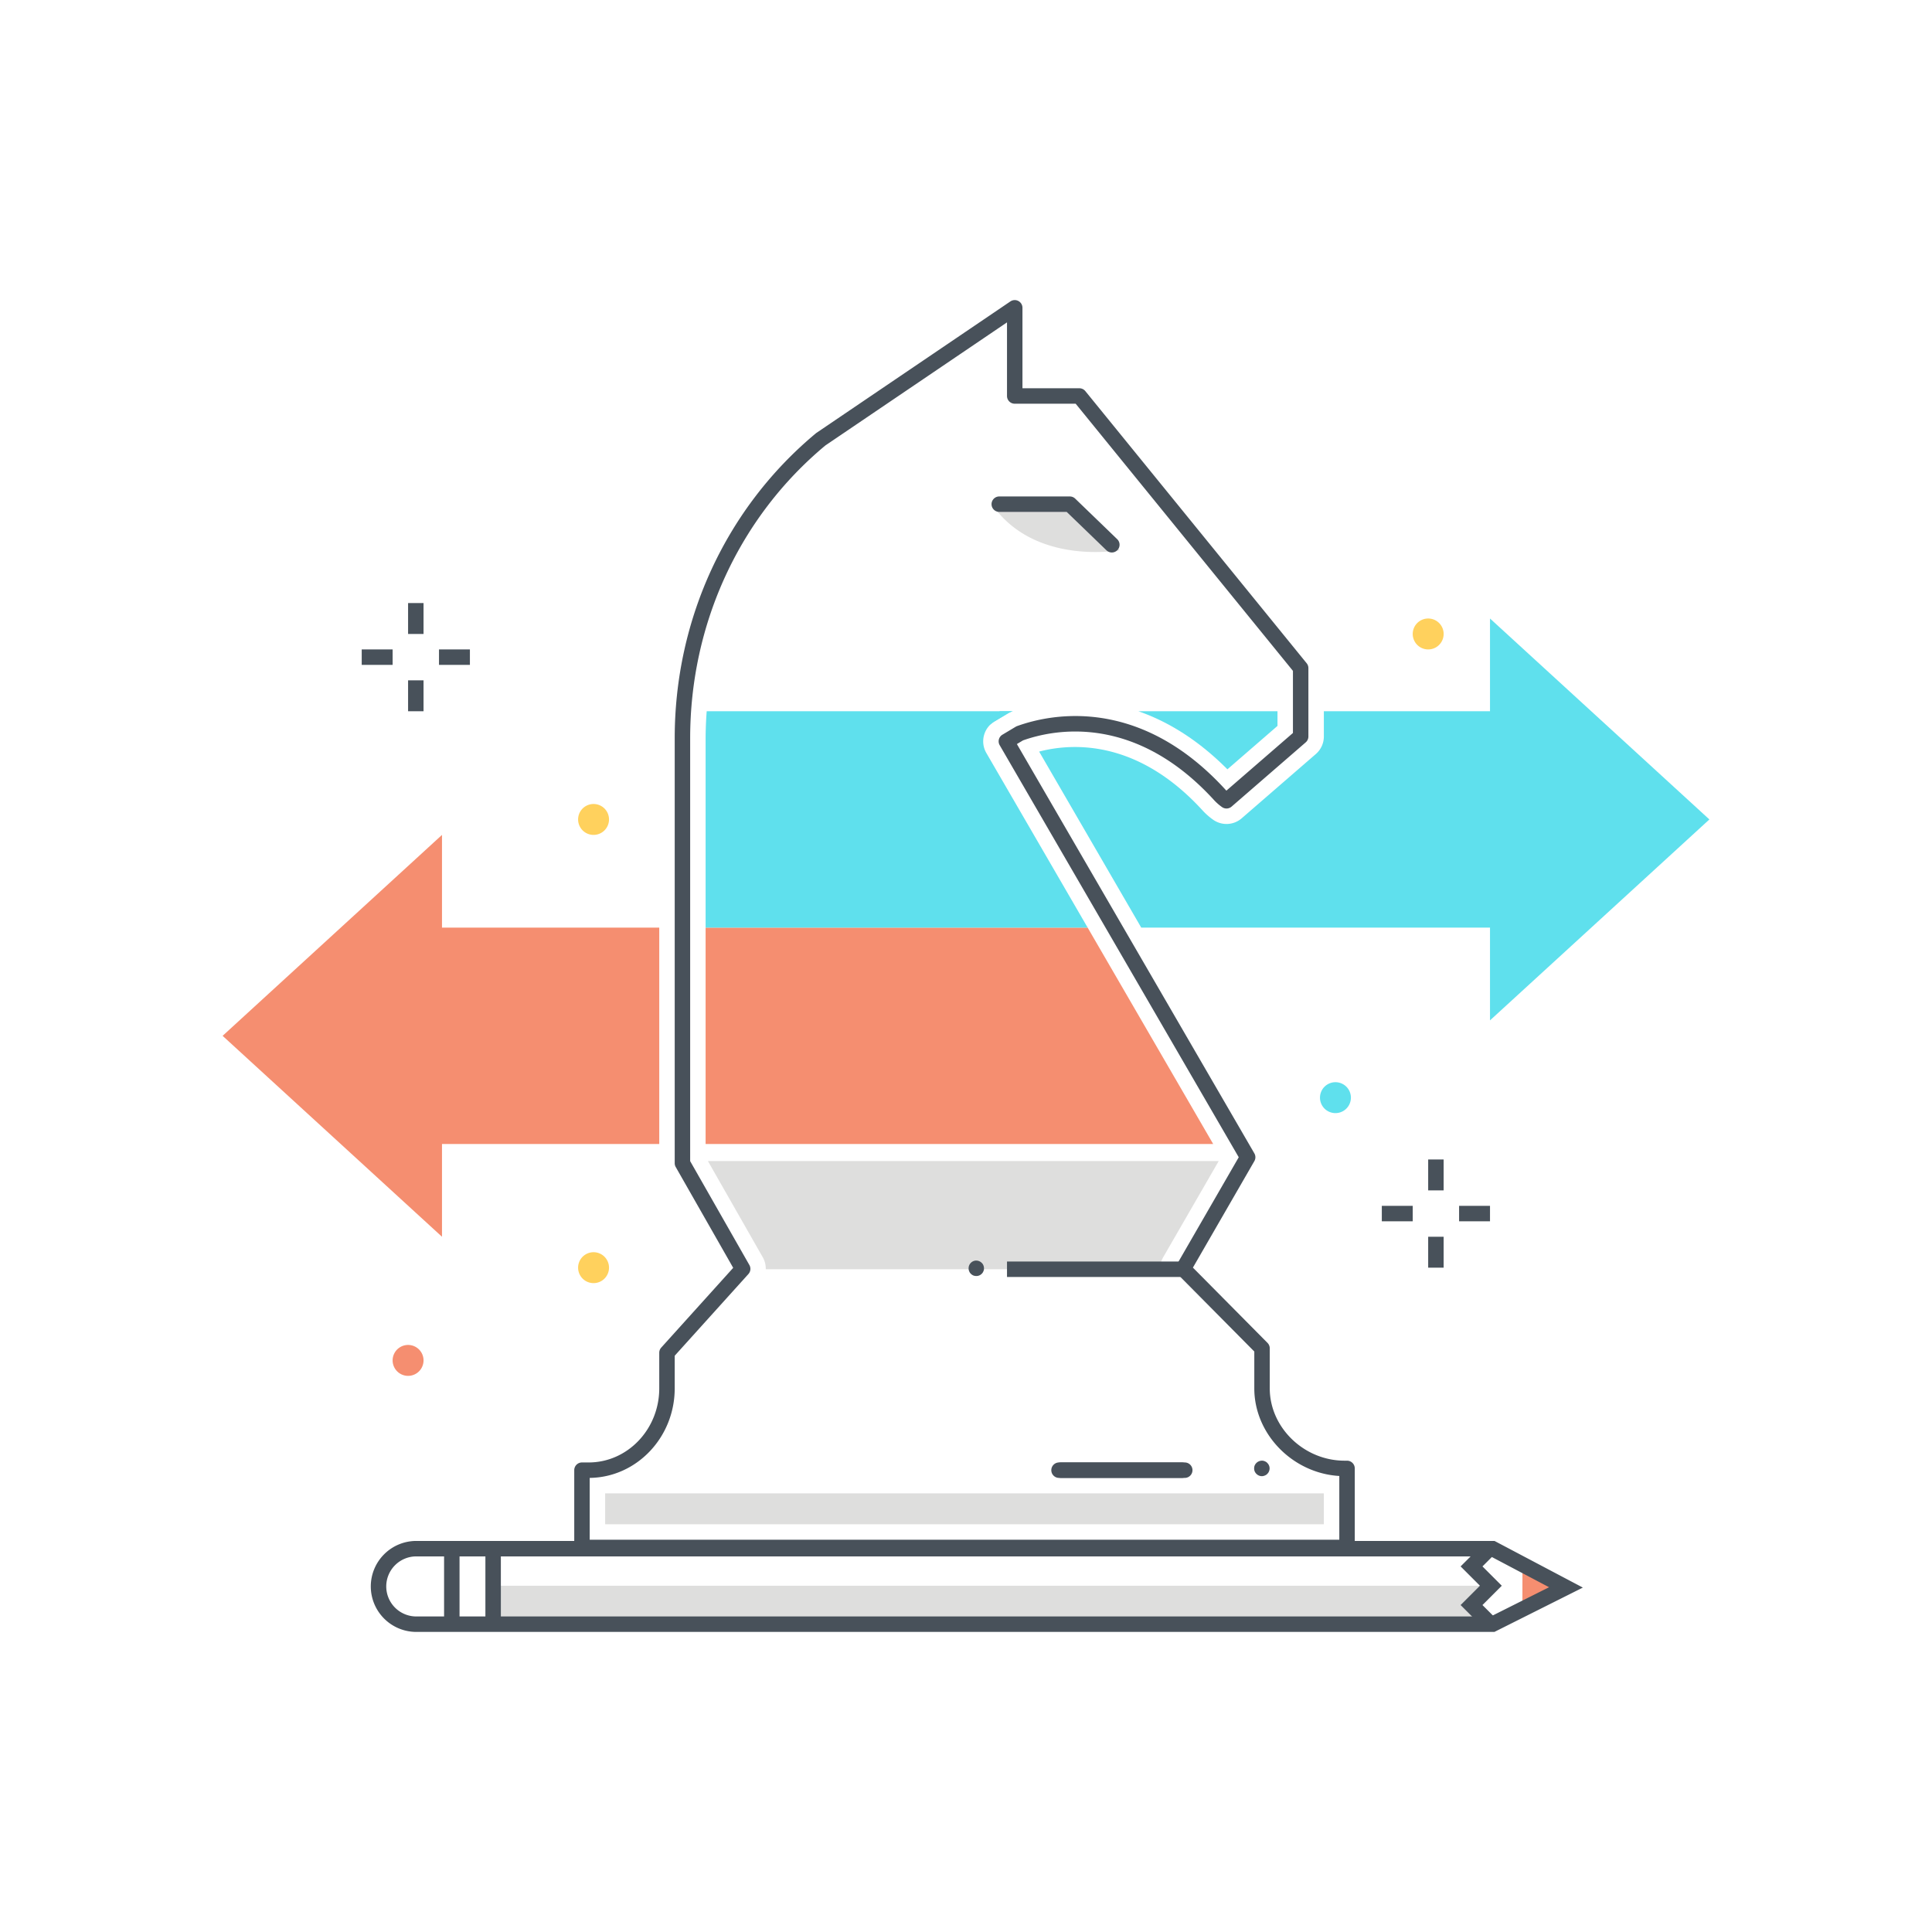 <?xml version="1.0" encoding="utf-8"?><svg xmlns="http://www.w3.org/2000/svg" width="250" height="250" viewBox="0 0 250 250"><g fill="none" fill-rule="evenodd"><path fill="#F58E70" d="M91.306 120.036v28h65.681l-16.244-28H91.306M51.194 148.036h34.113v-28H51.194z"/><path fill="#F58E70" d="M57.194 160.036l-28.388-26 28.388-26v52"/><path fill="#5FE0ED" d="M128.685 93.354l1.724-1.031c.165-.099.339-.182.52-.247.039-.015.081-.027.121-.041H91.446a49.084 49.084 0 0 0-.14 3.503v24.498h49.437l-13.112-22.602a3 3 0 0 1 1.054-4.08m42.621-1.319v3.268c0 .87-.378 1.697-1.035 2.267l-9.597 8.318a2.995 2.995 0 0 1-3.633.227 8.368 8.368 0 0 1-1.427-1.244c-8.383-9.17-16.772-8.728-21.026-7.648a2.5 2.5 0 0 0-.124.032l13.215 22.781h51.127V92.035h-27.5"/><path fill="#5FE0ED" d="M192.806 132.036l28.388-26-28.388-26.001v52.001"/><path fill="#DEDEDD" d="M78.306 197.241h93v-4h-93zM99.092 164.241h51.031a2.979 2.979 0 0 1 .392-1.551l7.185-12.449H91.603l7.105 12.462c.273.48.393 1.011.384 1.538m29.256-99h10.583l5.958 5.958s-11.041 2.042-16.541-5.958"/><path fill="#48515A" d="M76.307 199.241h96.999v-8.25c-6.029-.355-11-5.403-11-11.338v-4.767l-9.902-9.993a1 1 0 0 1-.157-1.204l8.045-13.941L129.36 96.43a1 1 0 0 1 .351-1.36l1.724-1.031c.056-.033.113-.061.174-.083a21.29 21.29 0 0 1 1.995-.61c5.123-1.298 15.176-1.881 24.963 8.828.043.047.086.092.129.134l8.61-7.461V86.81l-28.114-34.569h-7.886a1 1 0 0 1-1-1v-9.525l-23.494 15.92c-11.097 9.222-17.505 23.058-17.505 37.902v54.712l7.663 13.444a1 1 0 0 1-.125 1.165l-9.538 10.572v4.222c0 6.342-4.923 11.511-11 11.587v8.001zm97.999 2H75.307a1 1 0 0 1-1-1v-10a1 1 0 0 1 1-1h.865c5.037 0 9.135-4.301 9.135-9.588v-4.606c0-.248.091-.487.257-.67l9.311-10.32-7.437-13.047a.998.998 0 0 1-.131-.495V95.538c0-15.441 6.671-29.838 18.305-39.499l25.133-17.036a1 1 0 0 1 1.561.828v10.41h7.361c.301 0 .586.135.776.369l28.638 35.214c.146.178.225.4.225.63v8.85a1 1 0 0 1-.345.755l-9.597 8.318a1.003 1.003 0 0 1-1.211.076 6.404 6.404 0 0 1-1.063-.93c-9.086-9.94-18.307-9.43-22.994-8.238-.591.149-1.168.325-1.718.52l-.793.475 30.728 52.965a1 1 0 0 1 .001 1.002l-7.952 13.781 9.654 9.742c.185.188.29.441.29.705v5.178c0 5.072 4.433 9.358 9.679 9.358h.321a1 1 0 0 1 1 1v10.23a1 1 0 0 1-1 1z"/><path fill="#48515A" d="M153.306 191.241h-16a1 1 0 1 1 0-2h16a1 1 0 1 1 0 2m9.98-.225c-.269 0-.519-.111-.71-.301a1.018 1.018 0 0 1-.219-.32.985.985 0 0 1-.071-.379c0-.141.021-.271.071-.391a1.036 1.036 0 0 1 1.12-.6c.07.02.13.04.189.06.061.03.12.06.171.09.06.04.11.08.15.131a.976.976 0 0 1 .219 1.089.852.852 0 0 1-.219.32.62.62 0 0 1-.15.131c-.051.029-.11.059-.171.089-.059.02-.119.04-.189.06a1.24 1.24 0 0 1-.191.021M130.306 165.241h23v-2h-23z"/><path fill="#48515A" d="M126.337 165.115c-.13 0-.26-.019-.39-.07a1.03 1.03 0 0 1-.32-.219c-.05-.051-.09-.101-.13-.151l-.09-.18c-.02-.06-.04-.12-.05-.18-.02-.07-.02-.13-.02-.2 0-.26.1-.519.29-.7.09-.1.2-.17.32-.22.37-.159.81-.06 1.089.22.191.181.29.44.29.7 0 .07 0 .13-.009.2l-.06.18-.091.18c-.04.05-.079.1-.13.151a.962.962 0 0 1-.699.289m17.534-93.624a.996.996 0 0 1-.694-.281l-5.147-4.969h-8.724a1 1 0 1 1 0-2h9.128c.259 0 .508.1.694.28l5.438 5.25a1 1 0 0 1-.695 1.72m9.057 119.75H137.04a1 1 0 0 1 0-2h15.888a1 1 0 1 1 0 2"/><path fill="#5FE0ED" d="M129.363 92.035a14.77 14.77 0 0 0-1.241 1.767 2.95 2.95 0 0 1 .563-.448l1.724-1.031c.165-.099.339-.182.52-.247.039-.015.081-.027.121-.041h-1.687m34.632 0h-16.684c3.666 1.278 7.602 3.583 11.516 7.514l6.479-5.616v-1.898h-1.311"/><path fill="#48515A" d="M52.806 82.035h2v-4h-2zM52.806 92.035h2v-4h-2zM56.806 86.035h4v-2h-4zM46.806 86.035h4v-2h-4zM184.806 154.036h2v-4h-2zM184.806 164.036h2v-4h-2zM188.806 158.036h4v-2h-4zM178.806 158.036h4v-2h-4z"/><path fill="#5FE0ED" d="M170.806 142.036a2 2 0 1 1 4 0 2 2 0 0 1-4 0"/><path fill="#FFD15D" d="M182.806 82.035a2 2 0 1 1 4.001.001 2 2 0 0 1-4.001-.001m-108 24.001a2 2 0 1 1 4 0 2 2 0 0 1-4 0m0 58a2 2 0 1 1 4 0 2 2 0 0 1-4 0"/><path fill="#F58E70" d="M50.806 176.036a2 2 0 1 1 4 0 2 2 0 0 1-4 0"/><path fill="#DEDEDD" d="M63.199 205.193v4.694h129.716l-2.5-2.194 2.5-2.5H63.199"/><path fill="#F58E70" d="M196.998 208.236l5.636-2.828-5.628-2.97-.008 5.798"/><path fill="#48515A" d="M53.866 201.397a3.89 3.89 0 0 0-3.886 3.886 3.89 3.89 0 0 0 3.886 3.886h139.039l7.544-3.783-7.556-3.989H53.866zm139.511 9.772H53.866a5.892 5.892 0 0 1-5.886-5.886 5.892 5.892 0 0 1 5.886-5.886h139.523l11.431 6.035-11.443 5.737z"/><path fill="#48515A" d="M57.464 210.169h2v-9.772h-2zM62.81 210.169h2v-9.772h-2zM192.208 210.9l-3.207-3.207 2.5-2.5-2.5-2.5 3.207-3.207 1.414 1.414-1.793 1.793 2.5 2.5-2.5 2.5 1.793 1.793-1.414 1.414"/></g></svg>